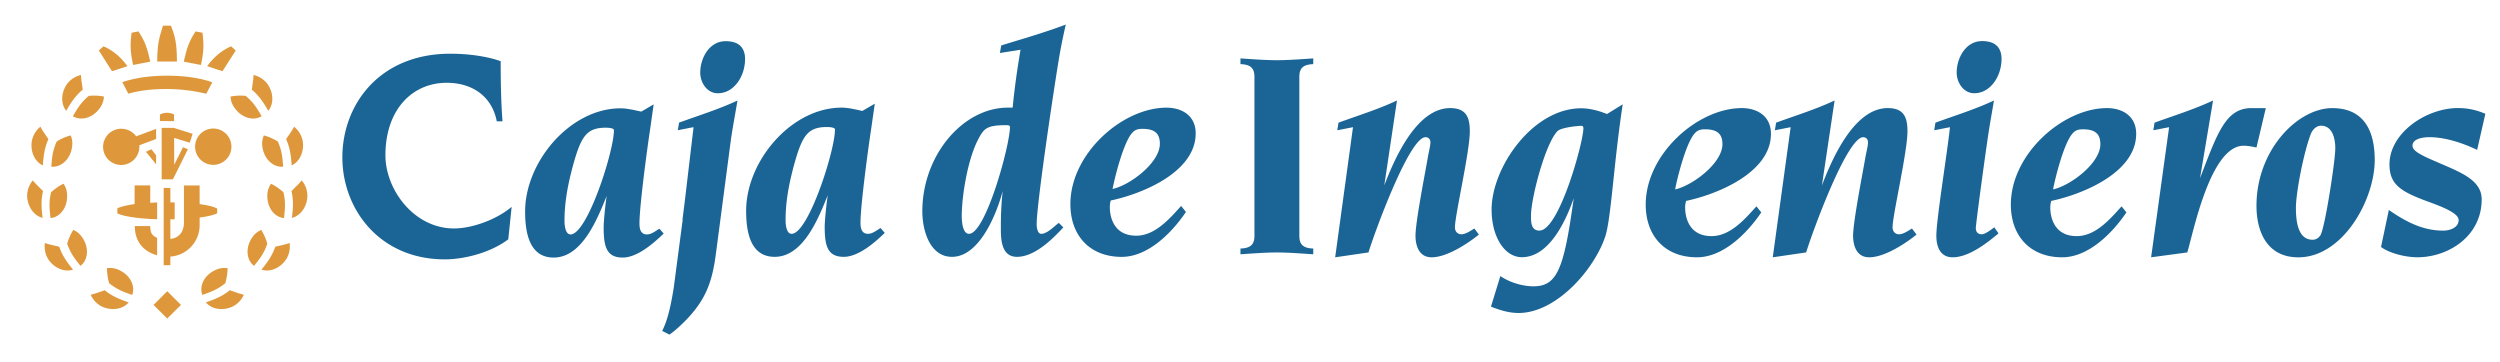 <svg width="76" height="11" viewBox="0 0 76 11" xmlns="http://www.w3.org/2000/svg"><g fill="none" fill-rule="evenodd"><path d="M4.776 7.23v.529c-.428-.113-.678-.432-.678-.887h.47c0 .194.042.285.208.358zm-.208-1.065v-.528h-.476v.568c-.243.033-.432.08-.525.129v.15c.174.095.65.164 1.21.181v-.514c-.071.01-.14.01-.21.014zM5.179 7.8a.956.956 0 0 0 .89-.976v-.21c.243-.034.436-.077.533-.13v-.145c-.109-.056-.275-.1-.533-.133v-.568h-.477v1.126c0 .306-.17.473-.413.5v-.598h.131v-.514h-.13v-.439h-.204v2.35h.203V7.8zm-.433-3.882v.307l-.514.193a.135.135 0 0 1 .005.045.557.557 0 0 1-.552.553.55.55 0 1 1 0-1.102.56.56 0 0 1 .455.23l.606-.226zm.545-.029l.564.179-.086.27-.475-.146.002.816.269-.534.147.063-.456.915h-.341V3.888h.376zm-.429-.407a.438.438 0 0 1 .222-.053c.077 0 .155.021.207.053v.201l-.429-.004v-.197zm1.069.979a.552.552 0 1 1 1.104-.003.552.552 0 0 1-1.104.003zm-1.494.154l.166-.078.143.183v.275l-.309-.38zM4.78 1.87c0-.597.086-.786.174-1.09h.243c.113.304.181.493.181 1.09H4.78zm-1.061.626c.397-.13.835-.195 1.373-.195.496 0 .988.065 1.363.202l-.185.347a5.222 5.222 0 0 0-1.178-.144c-.456 0-.832.04-1.192.141l-.181-.35zm3.448-.961l-.404.63-.465-.154c.304-.41.582-.532.726-.604l.143.128zm-3.12.44c-.114-.515-.073-.702-.048-.98l.21-.04c.153.238.25.407.358.92l-.52.1zm-1.041-.44l.398.63.47-.154c-.304-.41-.578-.532-.727-.604l-.141.128zm3.103.44c.112-.515.072-.702.048-.98l-.21-.04c-.154.238-.25.407-.359.92l.52.1zM5.084 9.684l-.415-.415.415-.416.418.416-.418.415zm1.925-6.749c.005.14.053.258.153.386.203.262.546.364.791.211-.148-.255-.249-.42-.482-.617a1.589 1.589 0 0 0-.462.02zm.646-.212c.025-.178.048-.315.053-.444a.75.75 0 0 1 .407.253c.201.263.219.616.042.836-.15-.253-.27-.447-.505-.645h.003zm.367 1.394a.626.626 0 0 0-.032.415c.067.323.33.564.619.535-.023-.295-.04-.488-.164-.766a1.566 1.566 0 0 0-.423-.184zm.677.11c.1-.149.183-.26.242-.375.115.096.215.231.255.406.066.325-.073.651-.329.771-.022-.294-.046-.52-.17-.801h.002zm-.46 1.358a.628.628 0 0 0-.111.4c.004.333.216.617.506.645.032-.293.052-.486-.016-.784a1.65 1.65 0 0 0-.38-.261zm.624.221c.126-.127.229-.222.309-.322a.73.73 0 0 1 .172.447c.005.33-.195.625-.47.693.034-.292.055-.52-.013-.818h.002zm-.92 1.183a.621.621 0 0 0-.307.281c-.172.282-.143.638.087.812.185-.229.303-.383.403-.672a1.63 1.63 0 0 0-.184-.42zm.43.51c.174-.041.31-.068.432-.112.017.15 0 .317-.092.473-.172.282-.495.425-.764.338.183-.23.321-.413.421-.701l.002.001zm-1.455.654a.638.638 0 0 0-.41.077c-.296.147-.46.465-.356.736.278-.098.459-.165.697-.356.037-.13.07-.292.069-.457zm.071.672c.169.057.3.107.424.135a.736.736 0 0 1-.327.352c-.295.146-.646.097-.827-.119.277-.098.491-.18.728-.371l.002.003zm-3.83-5.89a.63.63 0 0 1-.152.386c-.202.262-.545.364-.791.211.149-.255.251-.42.483-.617.135-.013.299-.013.46.02zm-.643-.212c-.026-.178-.049-.315-.054-.444a.749.749 0 0 0-.408.253c-.2.263-.218.616-.042.836.15-.253.27-.447.505-.645h-.001zm-.37 1.394c.06.127.067.255.033.415-.067.323-.33.564-.619.535.022-.295.04-.488.165-.766a1.57 1.57 0 0 1 .421-.184zm-.676.11c-.1-.149-.182-.26-.241-.375a.739.739 0 0 0-.255.406c-.067.325.072.651.328.771.023-.294.046-.52.17-.801H1.47zm.46 1.358c.082.114.114.238.11.4-.003.333-.215.617-.504.645-.033-.293-.053-.486.016-.784.097-.09.23-.19.379-.261zm-.624.221c-.126-.127-.228-.222-.309-.322a.744.744 0 0 0-.172.447c-.003.33.196.625.47.693-.034-.292-.054-.52.014-.818h-.003zm.921 1.183c.13.054.222.141.306.281.173.282.143.638-.087.812-.184-.229-.301-.383-.404-.672.037-.128.097-.283.185-.42zm-.43.51c-.175-.041-.31-.068-.433-.112-.018.15 0 .317.09.473.173.282.498.425.766.338-.183-.23-.321-.413-.421-.701l-.001.001zm1.455.654a.636.636 0 0 1 .409.077c.295.147.46.465.357.736-.279-.098-.459-.165-.7-.356a1.737 1.737 0 0 1-.066-.457zm-.072.672c-.168.057-.3.107-.424.135a.75.75 0 0 0 .326.352c.297.146.647.097.83-.119-.279-.098-.492-.18-.731-.371v.003z" fill="#DE983B"/><path d="M40.589 7.822l.542-3.955c-.155.029-.322.064-.478.093l.037-.231c.663-.24 1.207-.407 1.778-.674l-.386 2.583c.295-.775.969-2.352 2.001-2.352.48 0 .599.267.599.702 0 .635-.452 2.553-.452 2.922 0 .147.101.212.194.212.129 0 .276-.101.396-.176l.138.185c-.351.283-.977.691-1.437.691-.397 0-.49-.378-.49-.655 0-.423.288-1.88.371-2.36.026-.166.082-.359.082-.488a.142.142 0 0 0-.15-.148c-.496 0-1.566 2.95-1.732 3.503l-1.013.148zm12.806-1.55l.148.185c-.423.627-1.153 1.365-1.954 1.365-.97 0-1.559-.644-1.559-1.604 0-1.53 1.576-2.932 2.922-2.932.452 0 .885.23.885.784 0 1.17-1.613 1.834-2.58 2.038a.685.685 0 0 0-.028.212c0 .211.072.858.802.858.572 0 1.014-.518 1.364-.905zm-1.033-1.889c0-.35-.203-.452-.535-.452-.156 0-.23.038-.313.129-.258.295-.517 1.31-.59 1.698.523-.114 1.438-.794 1.438-1.375zm1.53 3.44l.544-3.956c-.157.029-.323.064-.48.093l.038-.231c.663-.24 1.207-.407 1.778-.674l-.386 2.583c.295-.775.968-2.352 2.001-2.352.48 0 .6.267.6.702 0 .635-.453 2.553-.453 2.922 0 .147.102.212.194.212.128 0 .277-.101.395-.176l.14.185c-.35.283-.978.691-1.439.691-.398 0-.49-.378-.49-.655 0-.423.287-1.88.37-2.36.027-.166.083-.359.083-.488 0-.082-.056-.148-.146-.148-.499 0-1.568 2.95-1.734 3.503l-1.015.148zm6.734-.913l.129.185c-.35.294-.903.727-1.392.727-.387 0-.498-.332-.498-.655 0-.488.314-2.396.415-3.3-.157.029-.322.064-.48.093l.037-.231c.664-.24 1.208-.407 1.78-.674l-.119.693c-.092.524-.433 3.061-.433 3.18 0 .129.064.194.183.194.102 0 .295-.149.378-.212zm-1.143-4.702c0-.434.267-.959.774-.959.443 0 .59.24.59.543 0 .516-.331 1.042-.829 1.042-.34 0-.535-.341-.535-.626zm5.013 4.065l.147.184c-.424.627-1.152 1.365-1.953 1.365-.968 0-1.56-.644-1.56-1.604 0-1.53 1.577-2.932 2.925-2.932.451 0 .885.23.885.784 0 1.17-1.614 1.834-2.583 2.038a.738.738 0 0 0-.028.212c0 .211.074.858.803.858.573 0 1.015-.518 1.364-.905zm-.645-1.89c0-.35-.202-.452-.533-.452-.158 0-.232.038-.315.129-.258.295-.516 1.31-.59 1.698.527-.114 1.438-.794 1.438-1.375zm5.03-1.097l-.284 1.198c-.131-.027-.259-.054-.389-.054-1.014 0-1.529 2.637-1.714 3.244l-1.1.148.547-3.955c-.157.029-.324.064-.48.093l.037-.231c.665-.24 1.208-.407 1.779-.674l-.396 2.362c.515-1.33.766-2.13 1.558-2.13h.442zm-.284 2.971c0-1.7 1.253-2.97 2.304-2.97.977 0 1.291.71 1.291 1.576 0 1.208-.967 2.96-2.324 2.96-.921 0-1.271-.74-1.271-1.566zm1.199.063c0 .414.063.968.506.968.091 0 .175-.038.241-.139.137-.23.45-2.258.45-2.637 0-.313-.092-.69-.433-.69-.139 0-.25.109-.306.238-.22.563-.458 1.79-.458 2.26zm2.587 1.189l.238-1.126c.508.351 1.024.628 1.652.628.203 0 .47-.091.47-.321 0-.224-.564-.427-.987-.582C72.99 5.822 72.64 5.61 72.64 5c0-.959 1.116-1.715 2.083-1.715.315 0 .572.064.832.174l-.25 1.097c-.443-.21-.969-.386-1.457-.386-.13 0-.508.028-.508.259 0 .193.378.34 1.025.618.544.24 1.078.48 1.078 1.013 0 1.124-1.014 1.761-1.955 1.761-.394 0-.876-.139-1.105-.313zm-52.337-.557l.13.148c-.23.22-.766.73-1.245.73-.488 0-.58-.325-.58-.915 0-.191.055-.728.092-.957-.278.68-.738 1.872-1.613 1.872-.756 0-.866-.796-.866-1.403 0-1.503 1.364-3.134 2.903-3.134.194 0 .414.055.628.1l.377-.22-.12.84c-.065.422-.312 2.23-.312 2.782 0 .167.036.332.23.332.136 0 .265-.11.376-.175zm-1.63-3.07c-.554 0-.729.24-.951.986-.22.766-.304 1.32-.304 1.845 0 .202.047.414.184.414.508 0 1.319-2.526 1.319-3.17 0-.056-.129-.074-.248-.074zm8.353 3.05l.128.148c-.23.221-.765.728-1.246.728-.487 0-.58-.322-.58-.913 0-.193.056-.729.093-.959-.277.682-.738 1.872-1.614 1.872-.756 0-.867-.791-.867-1.403 0-1.5 1.365-3.133 2.905-3.133.194 0 .415.054.626.101l.38-.221-.121.84c-.065.423-.314 2.23-.314 2.784 0 .165.037.332.23.332.139 0 .268-.112.38-.176zm-1.633-3.07c-.553 0-.729.24-.95.987-.22.765-.304 1.317-.304 1.844 0 .202.045.415.184.415.507 0 1.318-2.526 1.318-3.173 0-.055-.128-.073-.248-.073zm-9.582 2.427l-.102.986c-.573.433-1.393.61-1.927.61-1.992 0-3.117-1.533-3.117-3.1 0-1.603 1.125-3.152 3.282-3.152.756 0 1.32.145 1.531.229 0 .628.01 1.228.055 1.826h-.174c-.148-.764-.748-1.171-1.522-1.171-1.052 0-1.863.821-1.863 2.205 0 1.04.867 2.223 2.085 2.223.515 0 1.253-.241 1.752-.656zm16.634.487l.138.137c-.342.37-.877.895-1.41.895-.49 0-.49-.563-.49-.895 0-.451.02-.774.056-1.106-.167.646-.691 2.001-1.541 2.001-.673 0-.902-.802-.902-1.383 0-1.705 1.235-3.153 2.6-3.153h.146c.056-.59.139-1.171.24-1.76-.21.036-.414.064-.628.1l.04-.23c.653-.203 1.317-.39 1.963-.636-.074.323-.139.636-.195.958-.147.867-.69 4.471-.69 5.117 0 .12.036.287.138.287.185 0 .397-.232.535-.332zm-2.95-.194c0 .12.018.526.22.526.507 0 1.245-2.693 1.245-3.246 0-.038-.02-.056-.12-.056-.59 0-.674.102-.847.434-.324.618-.499 1.733-.499 2.342zM35.26 4.37c0-.35-.202-.453-.533-.453-.159 0-.232.038-.315.129-.258.297-.515 1.31-.59 1.699.526-.113 1.438-.795 1.438-1.375zm.646 1.89l.146.184c-.423.629-1.15 1.365-1.952 1.365-.969 0-1.56-.645-1.56-1.604 0-1.532 1.578-2.932 2.923-2.932.453 0 .886.23.886.783 0 1.172-1.615 1.836-2.582 2.039a.662.662 0 0 0-.028.21c0 .213.072.86.802.86.572 0 1.015-.516 1.365-.904zm2.229.908v-4.83c0-.26-.112-.379-.425-.388v-.175c.404.028.765.055 1.107.055.34 0 .7-.027 1.106-.055v.175c-.314.01-.423.129-.423.388v4.83c0 .259.11.378.423.387v.175c-.406-.026-.766-.055-1.106-.055-.342 0-.703.029-1.107.055v-.175c.313-.009.425-.128.425-.387zm8.407-.61c0 .196 0 .452.257.452.598 0 1.336-2.687 1.336-3.111 0-.046-.019-.074-.065-.074-.074 0-.617.045-.727.166-.369.386-.801 2.034-.801 2.567zm-1.198-.182c0-1.28 1.244-3.084 2.726-3.084.24 0 .507.064.783.174l.478-.295c-.274 1.777-.35 3.472-.533 4.024-.341 1.012-1.492 2.32-2.633 2.32-.304 0-.58-.091-.84-.193l.286-.93c.276.193.674.312 1.005.312.727 0 .93-.533 1.225-2.679-.222.645-.729 1.794-1.576 1.794-.534 0-.92-.633-.92-1.443zm-24.595.287l.068-.541.267-2.256c-.154.028-.321.063-.478.092l.037-.23c.664-.24 1.207-.407 1.777-.672l-.12.69c-.026.145-.048.29-.072.435l-.463 3.52c-.12.924-.331 1.516-1.146 2.256a2.77 2.77 0 0 1-.267.215l-.222-.112c.125-.246.217-.562.3-1.01.02-.11.034-.198.05-.29l.273-2.074-.004-.023zm.538-4.454c0 .287.194.626.536.626.496 0 .827-.524.827-1.04 0-.303-.147-.543-.59-.543-.506 0-.773.525-.773.957z" fill="#1B6596"/></g></svg>